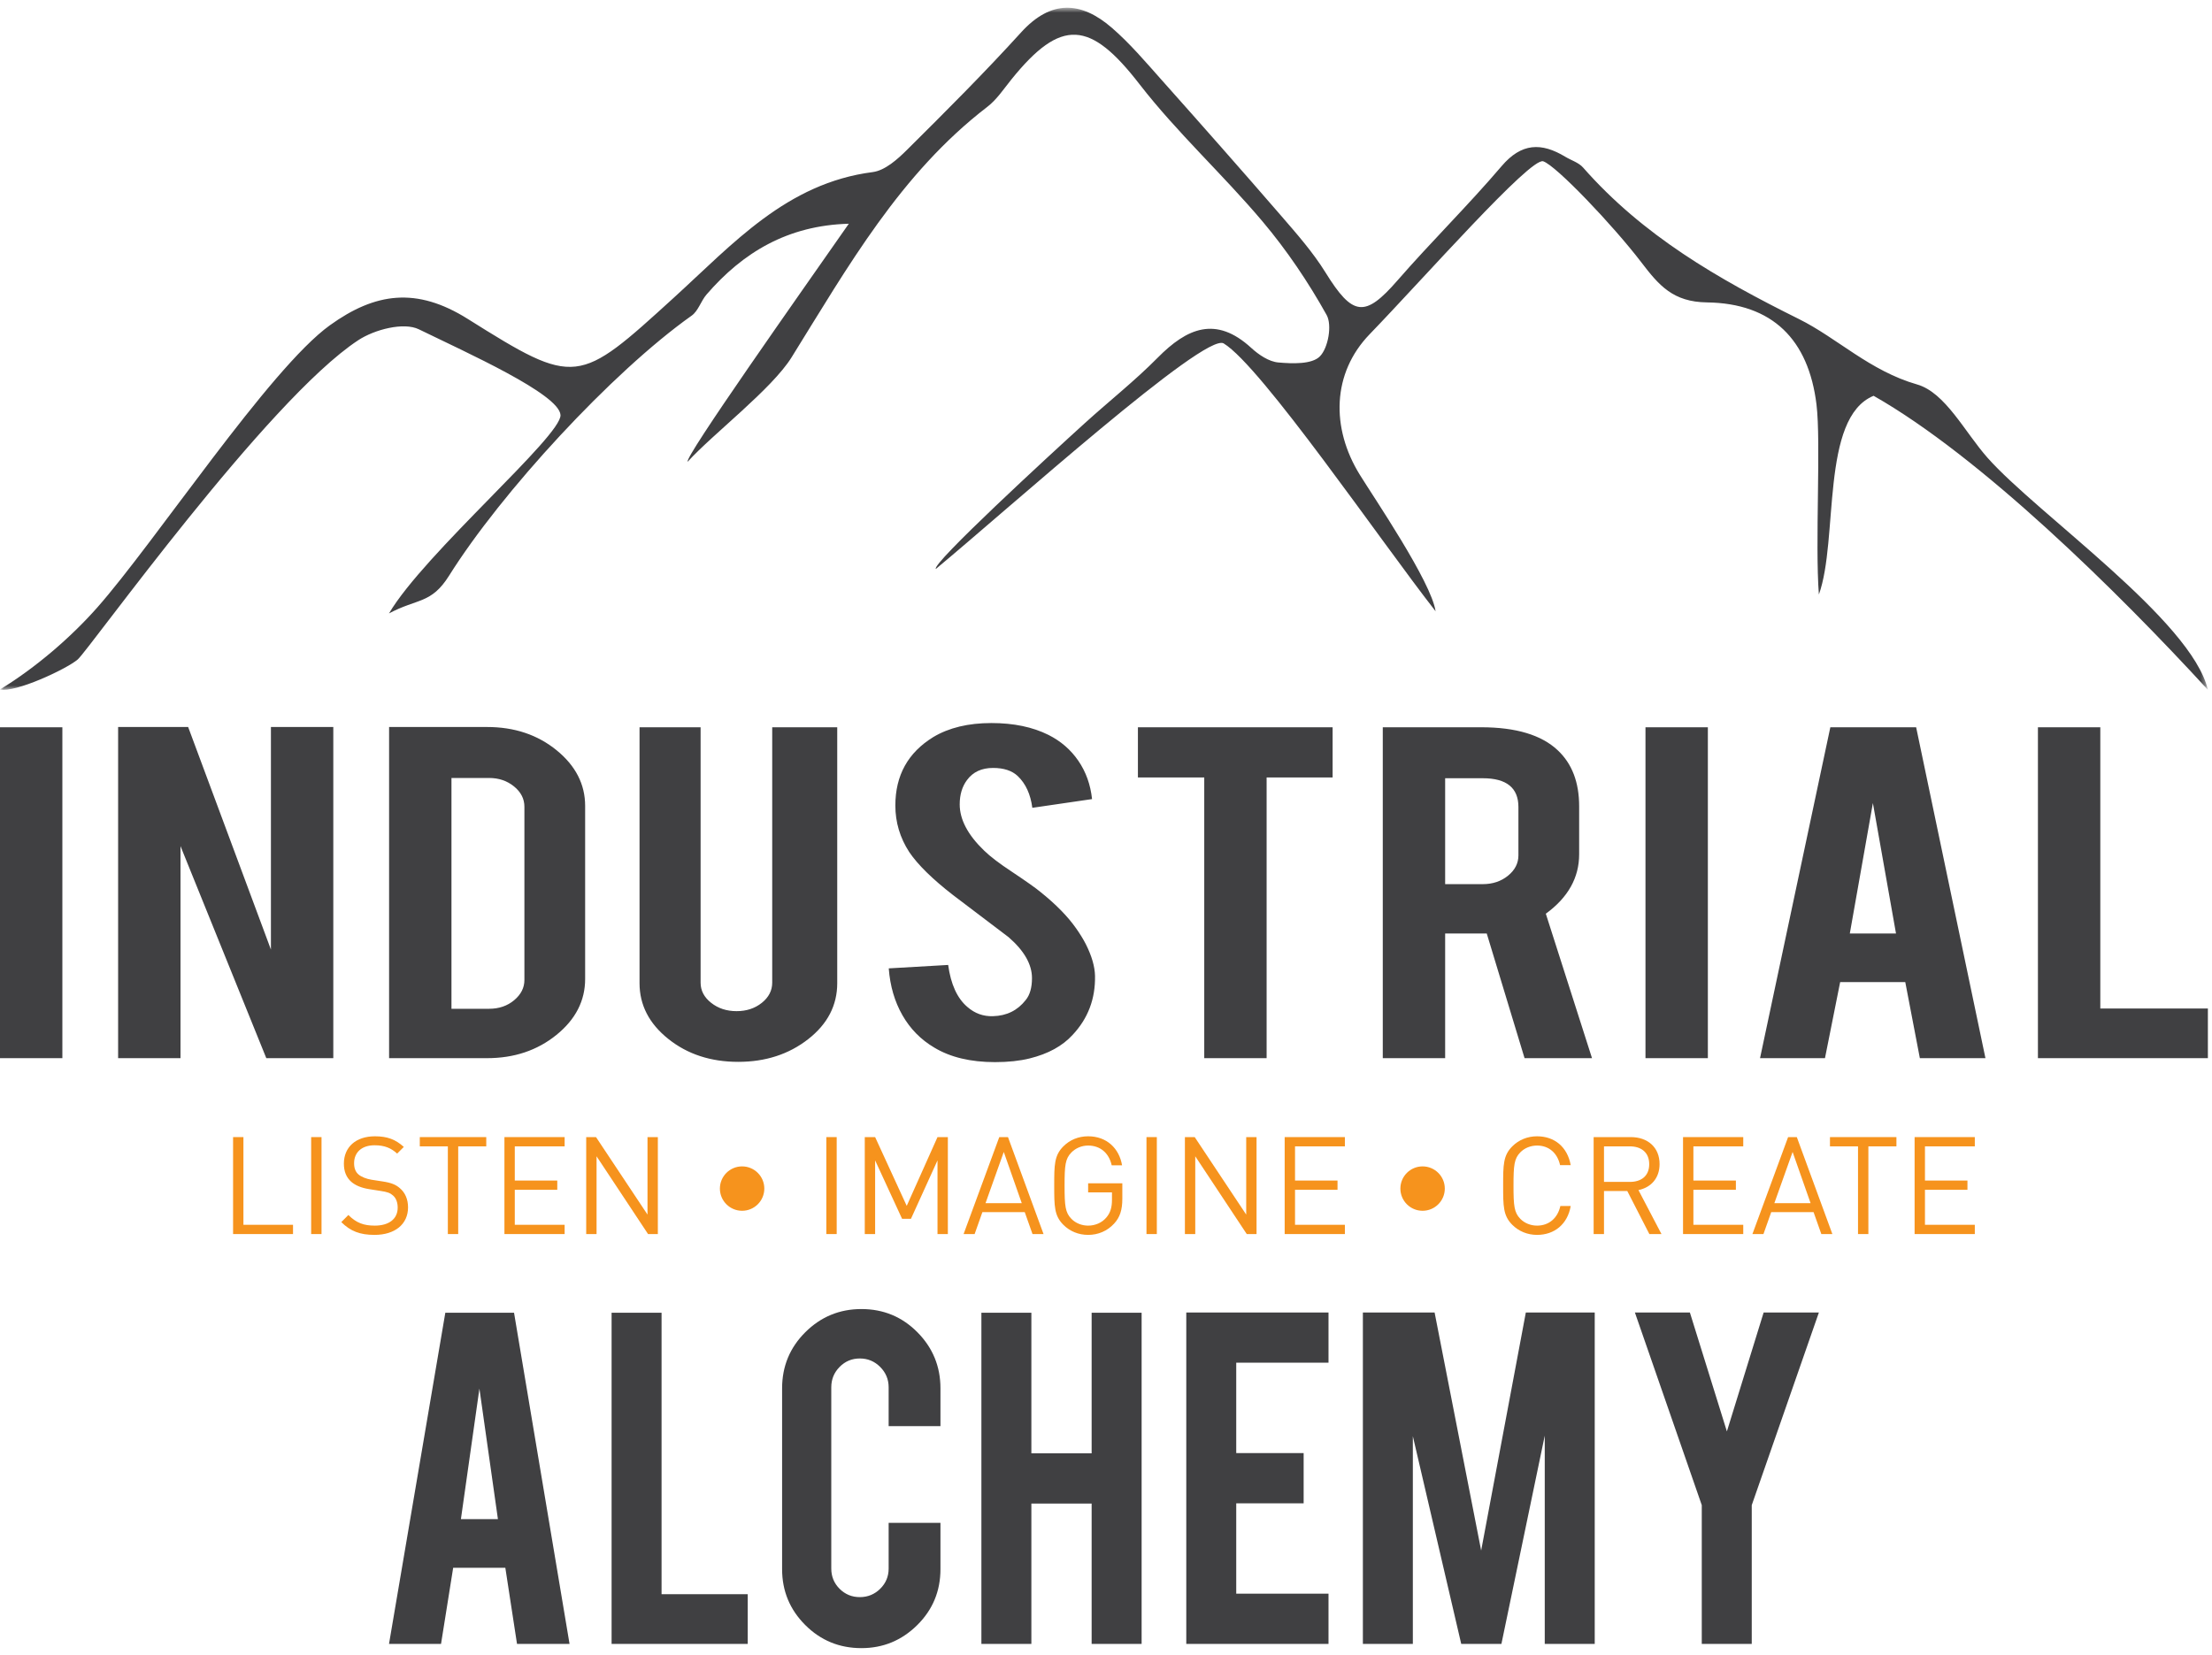 <?xml version="1.0" encoding="UTF-8"?>
<svg width="286px" height="214px" viewBox="0 0 286 214" version="1.1" xmlns="http://www.w3.org/2000/svg" xmlns:xlink="http://www.w3.org/1999/xlink">
    <!-- Generator: Sketch 54.1 (76490) - https://sketchapp.com -->
    <title>Home Logo</title>
    <desc>Created with Sketch.</desc>
    <defs>
        <polygon id="path-1" points="0 0.846 285.468 0.846 285.468 89.063 0 89.063"></polygon>
        <polygon id="path-3" points="0 213.154 285.468 213.154 285.468 1 0 1"></polygon>
    </defs>
    <g id="Home-Logo" stroke="none" stroke-width="1" fill="none" fill-rule="evenodd">
        <g id="Group-31">
            <path d="M285.468,136.853 L263.493,136.853 L263.493,94.058 L271.559,94.058 L271.559,130.432 L285.468,130.432 L285.468,136.853 Z M242.155,103.859 L239.171,120.731 L245.143,120.731 L242.155,103.859 Z M237.922,127.016 L235.959,136.853 L227.563,136.853 L236.653,94.058 L247.747,94.058 L256.708,136.853 L248.227,136.853 L246.342,127.016 L237.922,127.016 Z M212.752,136.853 L220.818,136.853 L220.818,94.058 L212.752,94.058 L212.752,136.853 Z M196.324,104.373 C196.324,101.892 194.788,100.65 191.717,100.65 L186.85,100.65 L186.85,114.346 L191.717,114.346 C192.996,114.346 194.084,113.981 194.98,113.253 C195.877,112.524 196.324,111.646 196.324,110.623 L196.324,104.373 Z M191.503,94.058 C195.997,94.058 199.298,95.048 201.403,97.029 C203.253,98.761 204.176,101.173 204.176,104.27 L204.176,110.486 C204.176,113.515 202.738,116.077 199.866,118.171 L205.839,136.853 L197.118,136.853 L192.229,120.731 L191.503,120.731 L186.85,120.731 L186.85,136.853 L178.786,136.853 L178.786,94.058 L191.503,94.058 Z M155.703,100.547 L147.126,100.547 L147.126,94.058 L172.301,94.058 L172.301,100.547 L163.767,100.547 L163.767,136.853 L155.703,136.853 L155.703,100.547 Z M140.386,122.098 C141.154,123.624 141.551,124.99 141.58,126.197 C141.639,129.18 140.67,131.73 138.679,133.847 C137.37,135.282 135.522,136.294 133.131,136.887 C131.852,137.204 130.358,137.365 128.651,137.365 C125.493,137.365 122.877,136.739 120.8,135.487 C119.064,134.461 117.691,133.068 116.682,131.304 C115.672,129.539 115.082,127.518 114.911,125.24 L122.593,124.797 C122.933,127.291 123.758,129.1 125.067,130.221 C126.034,131.069 127.143,131.468 128.396,131.423 C130.158,131.377 131.567,130.681 132.619,129.336 C133.16,128.677 133.43,127.731 133.43,126.499 C133.43,124.722 132.421,122.956 130.402,121.202 C128.807,119.995 126.418,118.182 123.232,115.766 C120.558,113.693 118.666,111.834 117.557,110.193 C116.362,108.348 115.764,106.342 115.764,104.176 C115.764,100.28 117.401,97.329 120.672,95.323 C122.692,94.116 125.195,93.512 128.183,93.512 C131.055,93.512 133.517,94.024 135.565,95.048 C137.156,95.847 138.444,96.962 139.426,98.395 C140.408,99.83 140.997,101.482 141.197,103.347 L133.474,104.475 C133.245,102.723 132.619,101.356 131.597,100.376 C130.855,99.671 129.789,99.318 128.396,99.318 C126.915,99.318 125.792,99.842 125.025,100.89 C124.399,101.732 124.085,102.78 124.085,104.03 C124.085,105.989 125.137,107.982 127.242,110.008 C128.038,110.782 129.234,111.692 130.828,112.741 C132.705,113.994 133.944,114.87 134.54,115.37 C136.53,116.964 138.068,118.536 139.149,120.083 C139.66,120.812 140.072,121.483 140.386,122.098 L140.386,122.098 Z M95.448,137.33 C91.892,137.33 88.877,136.341 86.401,134.359 C83.926,132.38 82.689,129.978 82.689,127.152 L82.689,94.058 L90.584,94.058 L90.584,127.085 C90.584,128.109 91.037,128.98 91.949,129.697 C92.859,130.416 93.955,130.773 95.234,130.773 C96.514,130.773 97.602,130.416 98.5,129.697 C99.395,128.98 99.843,128.109 99.843,127.085 L99.843,94.058 L108.25,94.058 L108.25,127.152 C108.25,130.023 106.998,132.437 104.495,134.394 C101.99,136.352 98.975,137.33 95.448,137.33 L95.448,137.33 Z M58.372,130.466 L63.238,130.466 C64.518,130.466 65.599,130.095 66.48,129.356 C67.362,128.616 67.803,127.745 67.803,126.743 L67.803,104.339 C67.803,103.314 67.355,102.437 66.46,101.709 C65.564,100.98 64.489,100.616 63.238,100.616 L58.372,100.616 L58.372,130.466 Z M75.656,126.607 C75.656,129.43 74.417,131.844 71.943,133.847 C69.467,135.851 66.48,136.853 62.982,136.853 L50.308,136.853 L50.308,94.024 L62.982,94.024 C66.509,94.024 69.503,95.026 71.964,97.029 C74.424,99.033 75.656,101.435 75.656,104.235 L75.656,126.607 Z M24.327,94.024 L35.029,122.808 L35.029,94.024 L43.094,94.024 L43.094,136.853 L34.432,136.853 L23.337,109.427 L23.337,136.853 L15.272,136.853 L15.272,94.024 L24.327,94.024 Z M0,136.853 L8.064,136.853 L8.064,94.058 L0,94.058 L0,136.853 Z" id="Fill-1" fill="#404042"></path>
            <path d="M220.03,194.662 L211.383,169.745 L218.493,169.745 L223.278,185.125 L228.03,169.745 L235.173,169.745 L226.492,194.662 L226.492,212.607 L220.03,212.607 L220.03,194.662 Z M182.673,212.607 L176.213,212.607 L176.213,169.745 L185.486,169.745 L191.506,200.534 L197.282,169.745 L206.19,169.745 L206.19,212.607 L199.728,212.607 L199.728,185.673 L194.125,212.607 L188.929,212.607 L182.673,185.742 L182.673,212.607 Z M153.38,212.607 L153.38,169.745 L171.769,169.745 L171.769,176.239 L159.839,176.239 L159.839,187.929 L168.554,187.929 L168.554,194.423 L159.839,194.423 L159.839,206.112 L171.769,206.112 L171.769,212.607 L153.38,212.607 Z M133.351,194.457 L133.351,212.607 L126.889,212.607 L126.889,169.779 L133.351,169.779 L133.351,187.962 L141.143,187.962 L141.143,169.779 L147.605,169.779 L147.605,212.607 L141.143,212.607 L141.143,194.457 L133.351,194.457 Z M111.376,213.154 C108.528,213.154 106.106,212.157 104.112,210.162 C102.118,208.17 101.121,205.76 101.121,202.934 L101.121,179.554 C101.121,176.707 102.124,174.285 104.129,172.29 C106.135,170.298 108.55,169.301 111.376,169.301 C114.222,169.301 116.641,170.303 118.623,172.308 C120.606,174.313 121.596,176.729 121.596,179.554 L121.596,184.442 L114.897,184.442 L114.897,179.418 C114.897,178.392 114.531,177.516 113.802,176.786 C113.073,176.057 112.198,175.693 111.171,175.693 C110.145,175.693 109.275,176.057 108.555,176.786 C107.838,177.516 107.48,178.392 107.48,179.418 L107.48,202.866 C107.48,203.891 107.838,204.763 108.555,205.481 C109.275,206.198 110.145,206.557 111.171,206.557 C112.198,206.557 113.073,206.198 113.802,205.481 C114.531,204.763 114.897,203.891 114.897,202.866 L114.897,196.952 L121.596,196.952 L121.596,202.934 C121.596,205.783 120.594,208.197 118.588,210.179 C116.582,212.162 114.18,213.154 111.376,213.154 L111.376,213.154 Z M96.678,212.607 L79.076,212.607 L79.076,169.779 L85.537,169.779 L85.537,206.181 L96.678,206.181 L96.678,212.607 Z M61.986,179.589 L59.593,196.473 L64.379,196.473 L61.986,179.589 Z M58.593,202.763 L57.023,212.607 L50.297,212.607 L57.577,169.779 L66.463,169.779 L73.639,212.607 L66.847,212.607 L65.337,202.763 L58.593,202.763 Z" id="Fill-3" fill="#404042"></path>
            <g id="Group-7" transform="translate(0, 0.154)">
                <mask id="mask-2" fill="white">
                    <use xlink:href="#path-1"></use>
                </mask>
                <g id="Clip-6"></g>
                <path d="M285.468,89.063 C273.752,76.297 256.068,58.887 242.246,51.034 C235.339,53.877 237.735,69.634 235.172,76.733 C234.662,70.107 235.46,57.029 234.862,52.152 C233.834,43.771 229.183,39.069 220.696,38.956 C216.315,38.897 214.499,36.764 212.218,33.776 C208.572,28.998 201.183,21.242 199.526,20.706 C197.87,20.171 184.201,35.707 177.083,43.078 C172.223,48.11 172.071,55.182 175.81,61.237 C177.645,64.208 185.069,75.111 185.613,78.9 C178.593,69.937 163.085,47.213 158.215,44.26 C155.783,42.788 130.52,65.528 121.001,73.429 C120.42,72.78 135.656,58.754 140.266,54.568 C143.389,51.734 146.719,49.11 149.676,46.115 C153.47,42.274 157.204,40.644 161.782,44.843 C162.743,45.725 164.058,46.617 165.278,46.724 C167.097,46.884 169.617,46.983 170.654,45.937 C171.731,44.848 172.254,41.889 171.525,40.58 C169.154,36.327 166.383,32.216 163.243,28.491 C158.12,22.412 152.177,16.995 147.323,10.723 C140.969,2.513 137.217,2.114 130.755,10.136 C129.772,11.357 128.873,12.728 127.653,13.665 C116.415,22.296 109.64,34.328 102.349,46.057 C99.797,50.163 92.228,55.922 88.915,59.556 C88.399,59.102 103.493,37.744 109.747,28.781 C101.841,28.999 96.058,32.486 91.351,37.937 C90.624,38.779 90.282,40.062 89.426,40.669 C79.09,48 64.789,63.57 58.068,74.291 C55.761,77.969 54,77.206 50.296,79.177 C54.87,71.417 72.632,56.232 72.47,53.517 C72.308,50.804 60.293,45.433 54.157,42.435 C52.196,41.476 48.42,42.464 46.318,43.846 C34.536,51.585 11.502,83.896 10.042,85.141 C8.582,86.385 1.947,89.48 0,89.016 C4.6,86.212 9.153,82.287 12.555,78.439 C20.043,69.97 34.845,47.527 42.651,41.914 C48.52,37.689 53.856,36.933 60.479,41.092 C74.514,49.91 74.741,49.626 87.164,38.31 C94.766,31.385 101.706,23.536 112.837,22.102 C114.418,21.897 116.025,20.465 117.259,19.238 C122.272,14.26 127.279,9.261 132.025,4.032 C135.891,-0.225 139.772,-0.002 143.745,3.43 C146.095,5.461 148.132,7.874 150.208,10.204 C155.391,16.022 160.551,21.862 165.649,27.757 C167.675,30.101 169.753,32.46 171.376,35.08 C174.905,40.776 176.475,40.953 180.678,36.125 C185.053,31.1 189.823,26.416 194.142,21.343 C196.723,18.306 199.301,18.259 202.386,20.121 C203.154,20.584 204.114,20.869 204.678,21.508 C212.43,30.323 222.07,35.886 232.603,41.113 C237.549,43.569 241.754,47.813 247.88,49.571 C251.516,50.618 254.021,55.706 256.965,59.036 C263.405,66.316 283.36,80.074 285.468,89.063" id="Fill-5" fill="#404042" mask="url(#mask-2)"></path>
            </g>
            <polygon id="Fill-8" fill="#F6931D" points="30.136 159.602 30.136 147.062 31.474 147.062 31.474 158.404 37.885 158.404 37.885 159.602"></polygon>
            <mask id="mask-4" fill="white">
                <use xlink:href="#path-3"></use>
            </mask>
            <g id="Clip-11"></g>
            <polygon id="Fill-10" fill="#F6931D" mask="url(#mask-4)" points="40.232 159.602 41.571 159.602 41.571 147.062 40.232 147.062"></polygon>
            <path d="M48.425,159.709 C46.541,159.709 45.309,159.232 44.127,158.054 L45.044,157.136 C46.083,158.176 47.051,158.511 48.461,158.511 C50.291,158.511 51.419,157.647 51.419,156.187 C51.419,155.534 51.224,154.972 50.821,154.619 C50.416,154.266 50.097,154.161 49.181,154.02 L47.721,153.791 C46.734,153.633 45.959,153.316 45.413,152.839 C44.779,152.277 44.462,151.501 44.462,150.497 C44.462,148.367 45.995,146.958 48.477,146.958 C50.081,146.958 51.136,147.362 52.211,148.331 L51.349,149.194 C50.574,148.489 49.746,148.119 48.425,148.119 C46.752,148.119 45.782,149.054 45.782,150.444 C45.782,151.062 45.959,151.554 46.346,151.889 C46.734,152.223 47.386,152.469 48.038,152.576 L49.41,152.788 C50.592,152.963 51.172,153.209 51.7,153.667 C52.388,154.249 52.758,155.111 52.758,156.15 C52.758,158.353 51.032,159.709 48.425,159.709" id="Fill-12" fill="#F6931D" mask="url(#mask-4)"></path>
            <polygon id="Fill-13" fill="#F6931D" mask="url(#mask-4)" points="59.244 148.26 59.244 159.602 57.905 159.602 57.905 148.26 54.277 148.26 54.277 147.062 62.871 147.062 62.871 148.26"></polygon>
            <polygon id="Fill-14" fill="#F6931D" mask="url(#mask-4)" points="65.22 159.602 65.22 147.062 73.005 147.062 73.005 148.26 66.559 148.26 66.559 152.681 72.053 152.681 72.053 153.878 66.559 153.878 66.559 158.404 73.005 158.404 73.005 159.602"></polygon>
            <polygon id="Fill-15" fill="#F6931D" mask="url(#mask-4)" points="83.79 159.602 77.132 149.545 77.132 159.602 75.793 159.602 75.793 147.062 77.061 147.062 83.719 157.084 83.719 147.062 85.057 147.062 85.057 159.602"></polygon>
            <path d="M95.95,156.591 C94.365,156.591 93.079,155.305 93.079,153.72 C93.079,152.136 94.365,150.85 95.95,150.85 C97.534,150.85 98.822,152.136 98.822,153.72 C98.822,155.305 97.534,156.591 95.95,156.591" id="Fill-16" fill="#F6931D" mask="url(#mask-4)"></path>
            <polygon id="Fill-17" fill="#F6931D" mask="url(#mask-4)" points="106.841 159.602 108.18 159.602 108.18 147.062 106.841 147.062"></polygon>
            <polygon id="Fill-18" fill="#F6931D" mask="url(#mask-4)" points="121.215 159.602 121.215 150.074 117.782 157.63 116.635 157.63 113.149 150.074 113.149 159.602 111.81 159.602 111.81 147.062 113.149 147.062 117.235 155.957 121.215 147.062 122.553 147.062 122.553 159.602"></polygon>
            <path d="M129.783,148.983 L127.424,155.605 L132.108,155.605 L129.783,148.983 Z M133.498,159.602 L132.495,156.768 L127.017,156.768 L126.014,159.602 L124.588,159.602 L129.201,147.063 L130.328,147.063 L134.925,159.602 L133.498,159.602 Z" id="Fill-19" fill="#F6931D" mask="url(#mask-4)"></path>
            <path d="M144.037,158.263 C143.156,159.215 141.975,159.709 140.69,159.709 C139.458,159.709 138.33,159.251 137.486,158.404 C136.305,157.225 136.305,155.992 136.305,153.333 C136.305,150.673 136.305,149.44 137.486,148.26 C138.33,147.415 139.44,146.957 140.69,146.957 C143.085,146.957 144.706,148.508 145.077,150.709 L143.738,150.709 C143.385,149.124 142.258,148.155 140.69,148.155 C139.862,148.155 139.071,148.489 138.523,149.054 C137.732,149.864 137.644,150.709 137.644,153.333 C137.644,155.957 137.732,156.82 138.523,157.63 C139.071,158.193 139.862,158.511 140.69,158.511 C141.605,158.511 142.486,158.141 143.068,157.435 C143.579,156.82 143.772,156.133 143.772,155.164 L143.772,154.214 L140.69,154.214 L140.69,153.034 L145.111,153.034 L145.111,155.023 C145.111,156.469 144.811,157.435 144.037,158.263" id="Fill-20" fill="#F6931D" mask="url(#mask-4)"></path>
            <polygon id="Fill-21" fill="#F6931D" mask="url(#mask-4)" points="148.234 159.602 149.572 159.602 149.572 147.062 148.234 147.062"></polygon>
            <polygon id="Fill-22" fill="#F6931D" mask="url(#mask-4)" points="161.199 159.602 154.541 149.545 154.541 159.602 153.202 159.602 153.202 147.062 154.47 147.062 161.128 157.084 161.128 147.062 162.465 147.062 162.465 159.602"></polygon>
            <polygon id="Fill-23" fill="#F6931D" mask="url(#mask-4)" points="166.101 159.602 166.101 147.062 173.886 147.062 173.886 148.26 167.44 148.26 167.44 152.681 172.934 152.681 172.934 153.878 167.44 153.878 167.44 158.404 173.886 158.404 173.886 159.602"></polygon>
            <path d="M183.933,156.591 C182.348,156.591 181.062,155.305 181.062,153.72 C181.062,152.136 182.348,150.85 183.933,150.85 C185.518,150.85 186.805,152.136 186.805,153.72 C186.805,155.305 185.518,156.591 183.933,156.591" id="Fill-24" fill="#F6931D" mask="url(#mask-4)"></path>
            <path d="M198.734,159.709 C197.502,159.709 196.375,159.251 195.529,158.404 C194.349,157.226 194.349,155.992 194.349,153.333 C194.349,150.673 194.349,149.44 195.529,148.26 C196.375,147.415 197.502,146.958 198.734,146.958 C200.988,146.958 202.661,148.331 203.084,150.691 L201.711,150.691 C201.375,149.158 200.301,148.155 198.734,148.155 C197.906,148.155 197.114,148.472 196.567,149.036 C195.776,149.845 195.688,150.709 195.688,153.333 C195.688,155.958 195.776,156.82 196.567,157.63 C197.114,158.193 197.906,158.511 198.734,158.511 C200.301,158.511 201.411,157.506 201.745,155.975 L203.084,155.975 C202.68,158.334 200.971,159.709 198.734,159.709" id="Fill-25" fill="#F6931D" mask="url(#mask-4)"></path>
            <path d="M210.733,148.26 L207.388,148.26 L207.388,152.856 L210.733,152.856 C212.196,152.856 213.235,152.099 213.235,150.568 C213.235,149.036 212.196,148.26 210.733,148.26 L210.733,148.26 Z M213.253,159.602 L210.4,154.037 L207.388,154.037 L207.388,159.602 L206.049,159.602 L206.049,147.062 L210.857,147.062 C213.041,147.062 214.574,148.384 214.574,150.551 C214.574,152.381 213.464,153.579 211.843,153.914 L214.82,159.602 L213.253,159.602 Z" id="Fill-26" fill="#F6931D" mask="url(#mask-4)"></path>
            <polygon id="Fill-27" fill="#F6931D" mask="url(#mask-4)" points="217.608 159.602 217.608 147.062 225.393 147.062 225.393 148.26 218.947 148.26 218.947 152.681 224.441 152.681 224.441 153.878 218.947 153.878 218.947 158.404 225.393 158.404 225.393 159.602"></polygon>
            <path d="M231.774,148.983 L229.415,155.605 L234.099,155.605 L231.774,148.983 Z M235.489,159.602 L234.486,156.768 L229.009,156.768 L228.005,159.602 L226.579,159.602 L231.192,147.063 L232.319,147.063 L236.916,159.602 L235.489,159.602 Z" id="Fill-28" fill="#F6931D" mask="url(#mask-4)"></path>
            <polygon id="Fill-29" fill="#F6931D" mask="url(#mask-4)" points="241.571 148.26 241.571 159.602 240.232 159.602 240.232 148.26 236.605 148.26 236.605 147.062 245.198 147.062 245.198 148.26"></polygon>
            <polygon id="Fill-30" fill="#F6931D" mask="url(#mask-4)" points="247.548 159.602 247.548 147.062 255.333 147.062 255.333 148.26 248.887 148.26 248.887 152.681 254.381 152.681 254.381 153.878 248.887 153.878 248.887 158.404 255.333 158.404 255.333 159.602"></polygon>
        </g>
    </g>
</svg>